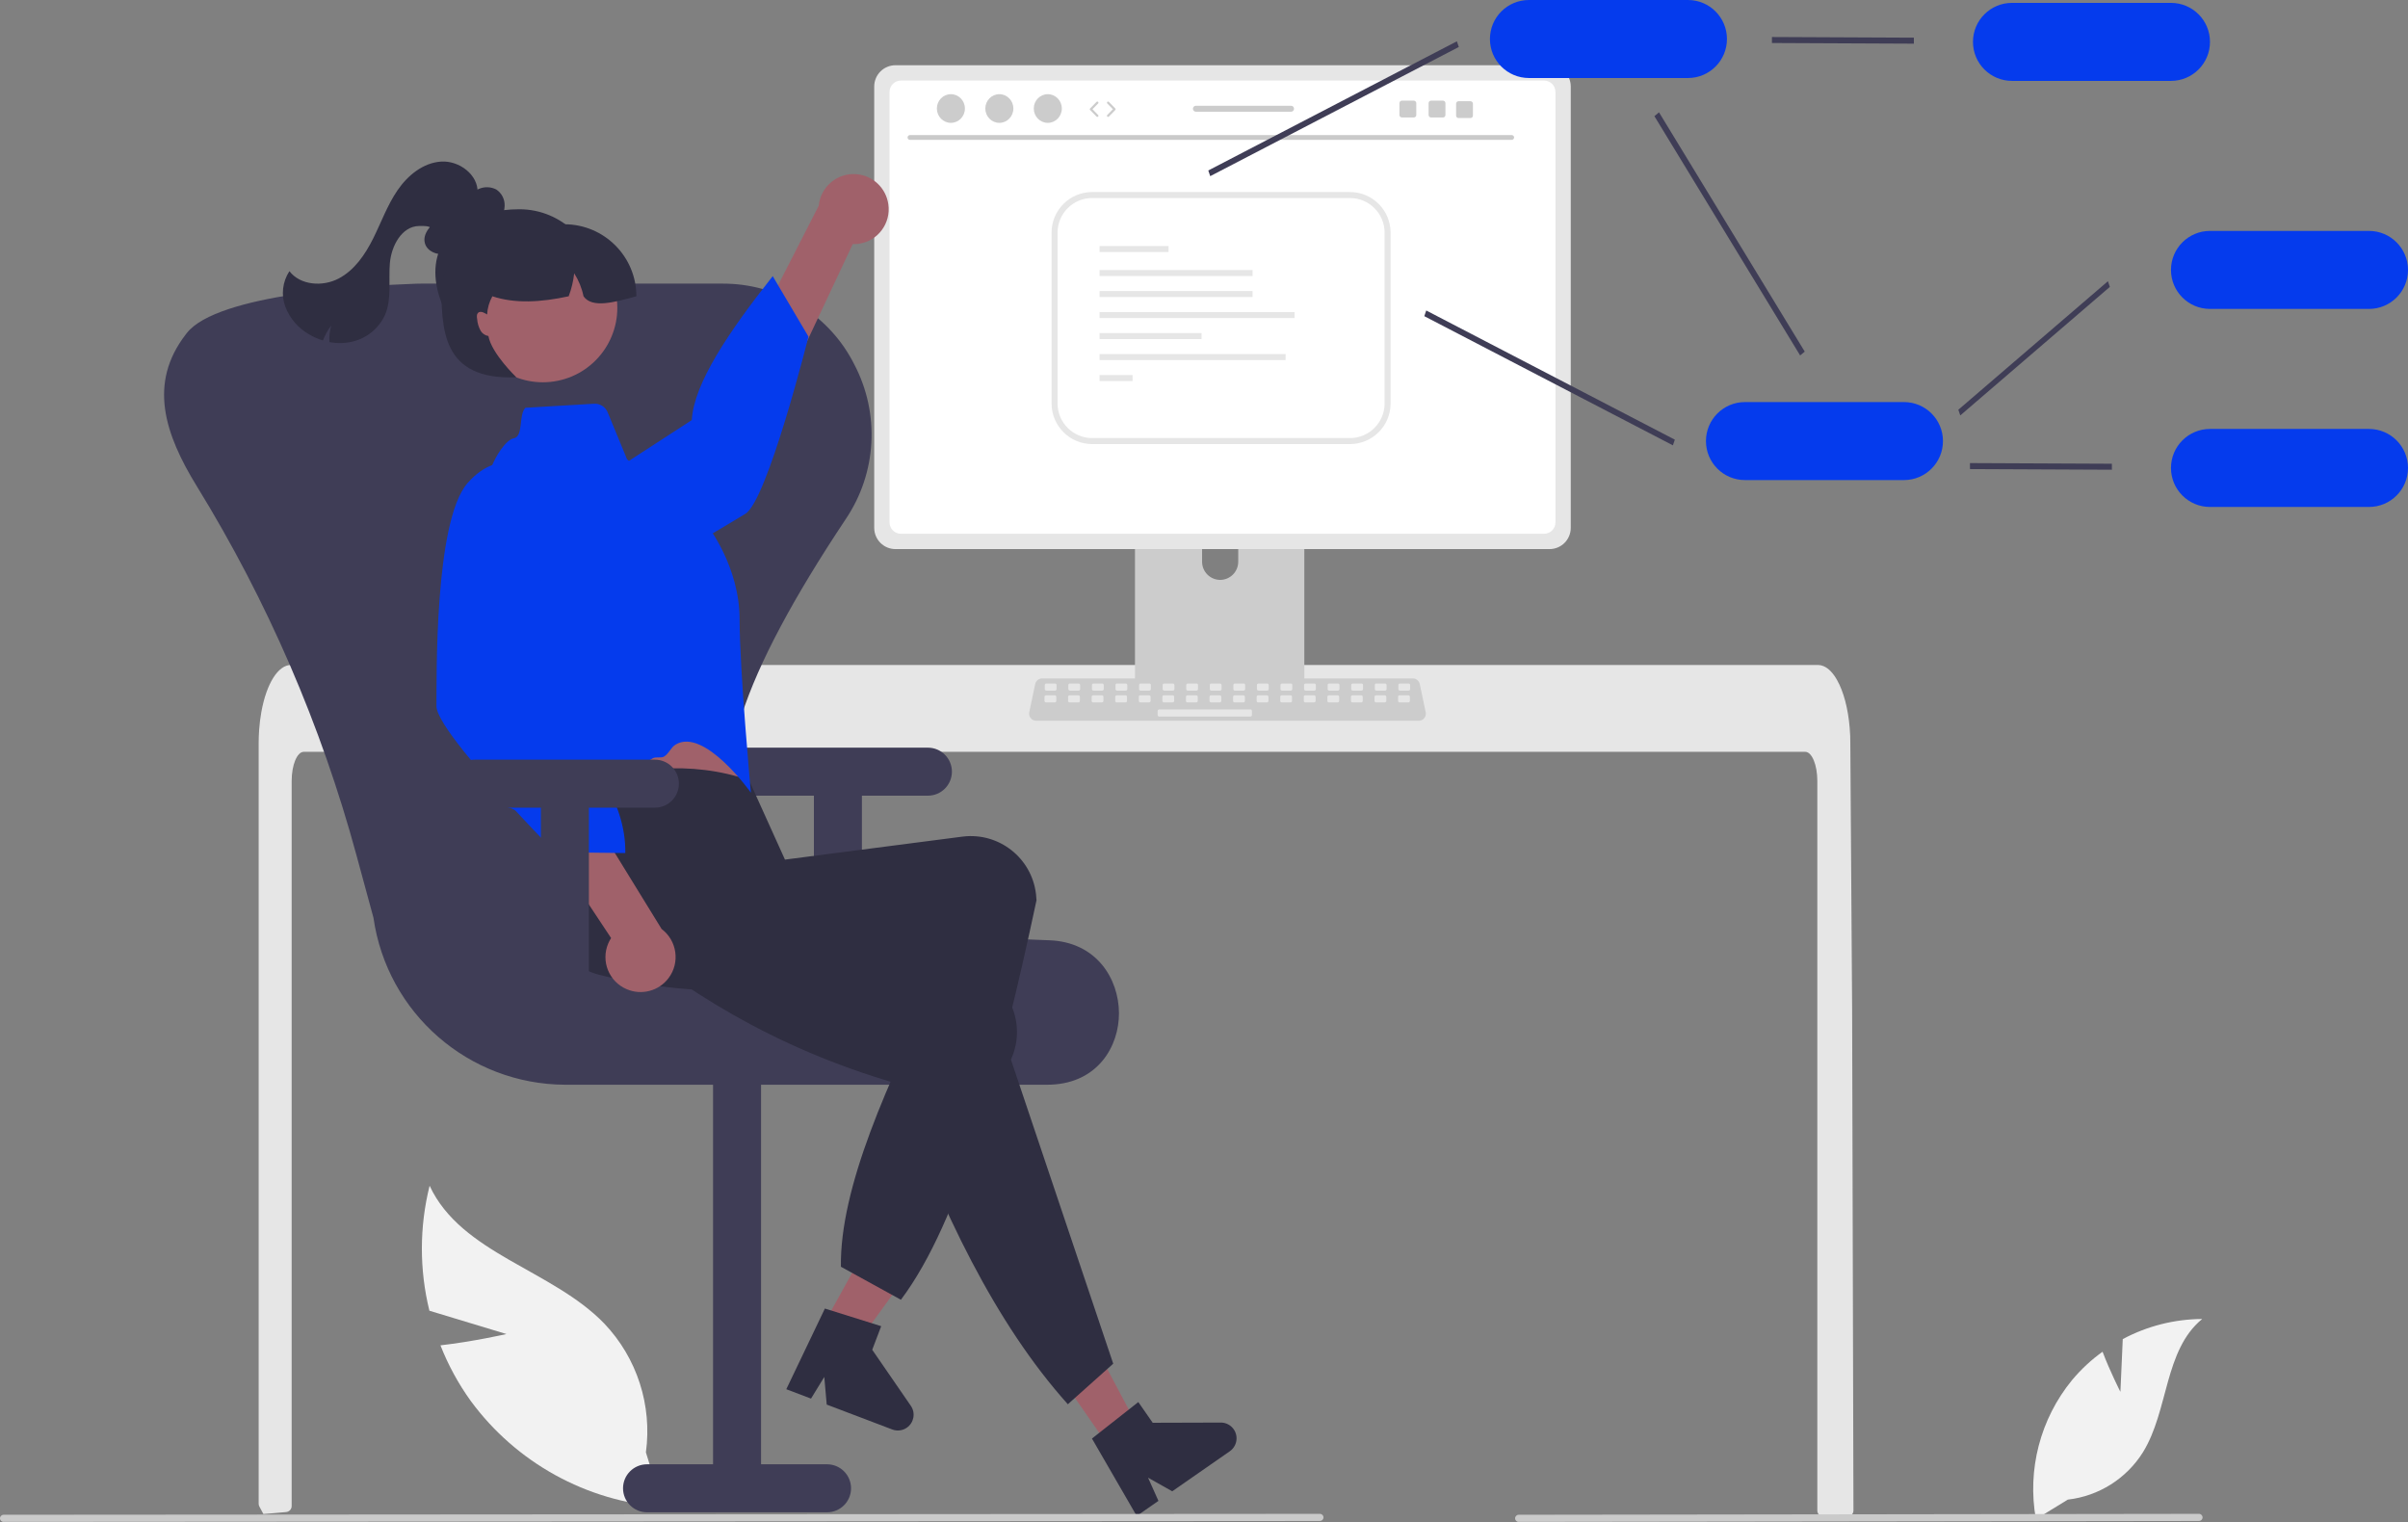 <svg width="750" height="474" viewBox="0 0 750 474" fill="none" xmlns="http://www.w3.org/2000/svg">
<rect x="0" y="0" width="750" height="474" fill="#808080" stroke="none"/>
<g clip-path="url(#clip0_3_66)">
<path d="M660.428 433.463L661.159 417.039C668.773 412.969 677.266 410.819 685.9 410.776C674.017 420.491 675.502 439.219 667.446 452.283C662.293 460.498 653.683 465.924 644.049 467.028L634.105 473.116C631.343 457.721 635.461 441.89 645.374 429.791C648.155 426.465 651.343 423.502 654.865 420.973C657.246 427.252 660.428 433.463 660.428 433.463Z" fill="#F2F2F2"/>
<path d="M157.74 415.465L133.743 408.2C130.596 395.413 130.617 382.052 133.806 369.276C143.688 390.497 171.924 395.356 188.197 412.182C198.397 422.892 203.172 437.659 201.175 452.313L206.427 469.302C182.636 467.585 160.79 455.536 146.644 436.331C142.776 430.968 139.598 425.139 137.186 418.983C147.364 417.828 157.74 415.465 157.74 415.465H157.74Z" fill="#F2F2F2"/>
<path d="M577.278 470.43C577.274 470.928 577.076 471.404 576.726 471.757C576.377 472.106 575.902 472.301 575.409 472.299H567.896C566.867 472.303 566.03 471.472 566.027 470.443V243.228C566.027 238.219 564.345 234.155 562.28 234.145H94.597C92.522 234.155 90.85 238.219 90.84 243.228V469.038C90.837 470 90.106 470.803 89.149 470.897C87.635 471.047 86.121 471.178 84.617 471.299C84.58 471.299 84.542 471.309 84.505 471.309C83.683 471.383 82.86 471.439 82.038 471.505H82.028C81.599 470.729 81.188 469.935 80.767 469.141C80.632 468.871 80.562 468.573 80.561 468.272V231.445C80.561 230.062 80.618 228.669 80.711 227.296C80.844 225.409 81.078 223.532 81.412 221.67C82.991 212.989 86.561 207.112 90.616 207.093H566.251C566.843 207.097 567.428 207.221 567.971 207.457C568.767 207.81 569.488 208.315 570.092 208.943C570.911 209.795 571.612 210.754 572.176 211.793C574.175 215.316 575.605 220.568 576.11 226.679C576.11 226.735 576.119 226.791 576.119 226.847C576.25 228.361 576.315 229.903 576.306 231.445L576.437 251.47L576.521 263.412L576.773 300.884L576.867 314.19L577.278 470.43Z" fill="#E6E6E6"/>
<path d="M403.704 137.819H356.042C354.638 137.821 353.501 138.96 353.503 140.364V215.657H406.25V140.364C406.251 138.959 405.112 137.819 403.707 137.819H403.704ZM380.034 180.599C376.931 180.584 374.42 178.073 374.405 174.971V166.286C374.405 163.178 376.925 160.658 380.034 160.658C383.142 160.658 385.662 163.178 385.662 166.286V174.971C385.647 178.073 383.136 180.584 380.034 180.599Z" fill="#CCCCCC"/>
<path d="M353.339 213.248V220.513C353.341 221.296 353.976 221.931 354.76 221.933H404.994C405.776 221.929 406.41 221.295 406.414 220.513V213.248H353.339Z" fill="#3F3D56"/>
<path d="M482.629 20.317H278.892C275.247 20.323 272.294 23.275 272.288 26.92V164.403C272.292 168.048 275.246 171.002 278.892 171.006H482.629C486.274 171.002 489.228 168.048 489.232 164.403V26.92C489.226 23.276 486.273 20.323 482.629 20.317Z" fill="#E6E6E6"/>
<path d="M480.928 25.086H280.594C278.642 25.09 277.062 26.673 277.062 28.625V162.7C277.066 164.649 278.645 166.228 280.594 166.231H480.928C482.877 166.228 484.456 164.649 484.459 162.7V28.625C484.459 26.673 482.879 25.09 480.928 25.086Z" fill="white"/>
<path d="M441.906 224.46H322.718C321.507 224.46 320.526 223.479 320.526 222.268C320.526 222.116 320.542 221.965 320.573 221.816L322.422 213.033C322.639 212.02 323.532 211.296 324.567 211.292H440.057C441.093 211.296 441.986 212.02 442.202 213.033L444.052 221.816C444.301 223.001 443.543 224.164 442.358 224.413C442.209 224.445 442.058 224.46 441.906 224.46Z" fill="#CCCCCC"/>
<path d="M328.628 212.873H325.87C325.618 212.873 325.414 213.078 325.414 213.33V214.62C325.414 214.872 325.618 215.076 325.87 215.076H328.628C328.88 215.076 329.085 214.872 329.085 214.62V213.33C329.085 213.078 328.88 212.873 328.628 212.873Z" fill="#E6E6E6"/>
<path d="M335.97 212.873H333.212C332.96 212.873 332.755 213.078 332.755 213.33V214.62C332.755 214.872 332.96 215.076 333.212 215.076H335.97C336.222 215.076 336.426 214.872 336.426 214.62V213.33C336.426 213.078 336.222 212.873 335.97 212.873Z" fill="#E6E6E6"/>
<path d="M343.312 212.873H340.553C340.301 212.873 340.097 213.078 340.097 213.33V214.62C340.097 214.872 340.301 215.076 340.553 215.076H343.312C343.564 215.076 343.768 214.872 343.768 214.62V213.33C343.768 213.078 343.564 212.873 343.312 212.873Z" fill="#E6E6E6"/>
<path d="M350.654 212.873H347.895C347.643 212.873 347.439 213.078 347.439 213.33V214.62C347.439 214.872 347.643 215.076 347.895 215.076H350.654C350.906 215.076 351.11 214.872 351.11 214.62V213.33C351.11 213.078 350.906 212.873 350.654 212.873Z" fill="#E6E6E6"/>
<path d="M357.995 212.873H355.237C354.985 212.873 354.781 213.078 354.781 213.33V214.62C354.781 214.872 354.985 215.076 355.237 215.076H357.995C358.247 215.076 358.452 214.872 358.452 214.62V213.33C358.452 213.078 358.247 212.873 357.995 212.873Z" fill="#E6E6E6"/>
<path d="M365.337 212.873H362.579C362.327 212.873 362.123 213.078 362.123 213.33V214.62C362.123 214.872 362.327 215.076 362.579 215.076H365.337C365.589 215.076 365.793 214.872 365.793 214.62V213.33C365.793 213.078 365.589 212.873 365.337 212.873Z" fill="#E6E6E6"/>
<path d="M372.679 212.873H369.92C369.668 212.873 369.464 213.078 369.464 213.33V214.62C369.464 214.872 369.668 215.076 369.92 215.076H372.679C372.931 215.076 373.135 214.872 373.135 214.62V213.33C373.135 213.078 372.931 212.873 372.679 212.873Z" fill="#E6E6E6"/>
<path d="M380.021 212.873H377.262C377.01 212.873 376.806 213.078 376.806 213.33V214.62C376.806 214.872 377.01 215.076 377.262 215.076H380.021C380.273 215.076 380.477 214.872 380.477 214.62V213.33C380.477 213.078 380.273 212.873 380.021 212.873Z" fill="#E6E6E6"/>
<path d="M387.362 212.873H384.604C384.352 212.873 384.148 213.078 384.148 213.33V214.62C384.148 214.872 384.352 215.076 384.604 215.076H387.362C387.614 215.076 387.819 214.872 387.819 214.62V213.33C387.819 213.078 387.614 212.873 387.362 212.873Z" fill="#E6E6E6"/>
<path d="M394.704 212.873H391.946C391.694 212.873 391.49 213.078 391.49 213.33V214.62C391.49 214.872 391.694 215.076 391.946 215.076H394.704C394.956 215.076 395.16 214.872 395.16 214.62V213.33C395.16 213.078 394.956 212.873 394.704 212.873Z" fill="#E6E6E6"/>
<path d="M402.046 212.873H399.287C399.036 212.873 398.831 213.078 398.831 213.33V214.62C398.831 214.872 399.036 215.076 399.287 215.076H402.046C402.298 215.076 402.502 214.872 402.502 214.62V213.33C402.502 213.078 402.298 212.873 402.046 212.873Z" fill="#E6E6E6"/>
<path d="M409.388 212.873H406.629C406.377 212.873 406.173 213.078 406.173 213.33V214.62C406.173 214.872 406.377 215.076 406.629 215.076H409.388C409.64 215.076 409.844 214.872 409.844 214.62V213.33C409.844 213.078 409.64 212.873 409.388 212.873Z" fill="#E6E6E6"/>
<path d="M416.729 212.873H413.971C413.719 212.873 413.515 213.078 413.515 213.33V214.62C413.515 214.872 413.719 215.076 413.971 215.076H416.729C416.981 215.076 417.186 214.872 417.186 214.62V213.33C417.186 213.078 416.981 212.873 416.729 212.873Z" fill="#E6E6E6"/>
<path d="M424.071 212.873H421.313C421.061 212.873 420.856 213.078 420.856 213.33V214.62C420.856 214.872 421.061 215.076 421.313 215.076H424.071C424.323 215.076 424.527 214.872 424.527 214.62V213.33C424.527 213.078 424.323 212.873 424.071 212.873Z" fill="#E6E6E6"/>
<path d="M431.413 212.873H428.654C428.402 212.873 428.198 213.078 428.198 213.33V214.62C428.198 214.872 428.402 215.076 428.654 215.076H431.413C431.665 215.076 431.869 214.872 431.869 214.62V213.33C431.869 213.078 431.665 212.873 431.413 212.873Z" fill="#E6E6E6"/>
<path d="M438.755 212.873H435.996C435.744 212.873 435.54 213.078 435.54 213.33V214.62C435.54 214.872 435.744 215.076 435.996 215.076H438.755C439.007 215.076 439.211 214.872 439.211 214.62V213.33C439.211 213.078 439.007 212.873 438.755 212.873Z" fill="#E6E6E6"/>
<path d="M328.542 216.544H325.783C325.531 216.544 325.327 216.749 325.327 217.001V218.291C325.327 218.543 325.531 218.747 325.783 218.747H328.542C328.794 218.747 328.998 218.543 328.998 218.291V217.001C328.998 216.749 328.794 216.544 328.542 216.544Z" fill="#E6E6E6"/>
<path d="M335.883 216.544H333.125C332.873 216.544 332.669 216.749 332.669 217.001V218.291C332.669 218.543 332.873 218.747 333.125 218.747H335.883C336.135 218.747 336.34 218.543 336.34 218.291V217.001C336.34 216.749 336.135 216.544 335.883 216.544Z" fill="#E6E6E6"/>
<path d="M343.225 216.544H340.467C340.215 216.544 340.01 216.749 340.01 217.001V218.291C340.01 218.543 340.215 218.747 340.467 218.747H343.225C343.477 218.747 343.681 218.543 343.681 218.291V217.001C343.681 216.749 343.477 216.544 343.225 216.544Z" fill="#E6E6E6"/>
<path d="M350.567 216.544H347.808C347.556 216.544 347.352 216.749 347.352 217.001V218.291C347.352 218.543 347.556 218.747 347.808 218.747H350.567C350.819 218.747 351.023 218.543 351.023 218.291V217.001C351.023 216.749 350.819 216.544 350.567 216.544Z" fill="#E6E6E6"/>
<path d="M357.909 216.544H355.15C354.898 216.544 354.694 216.749 354.694 217.001V218.291C354.694 218.543 354.898 218.747 355.15 218.747H357.909C358.161 218.747 358.365 218.543 358.365 218.291V217.001C358.365 216.749 358.161 216.544 357.909 216.544Z" fill="#E6E6E6"/>
<path d="M365.25 216.544H362.492C362.24 216.544 362.036 216.749 362.036 217.001V218.291C362.036 218.543 362.24 218.747 362.492 218.747H365.25C365.502 218.747 365.707 218.543 365.707 218.291V217.001C365.707 216.749 365.502 216.544 365.25 216.544Z" fill="#E6E6E6"/>
<path d="M372.592 216.544H369.834C369.582 216.544 369.377 216.749 369.377 217.001V218.291C369.377 218.543 369.582 218.747 369.834 218.747H372.592C372.844 218.747 373.048 218.543 373.048 218.291V217.001C373.048 216.749 372.844 216.544 372.592 216.544Z" fill="#E6E6E6"/>
<path d="M379.934 216.544H377.175C376.923 216.544 376.719 216.749 376.719 217.001V218.291C376.719 218.543 376.923 218.747 377.175 218.747H379.934C380.186 218.747 380.39 218.543 380.39 218.291V217.001C380.39 216.749 380.186 216.544 379.934 216.544Z" fill="#E6E6E6"/>
<path d="M387.276 216.544H384.517C384.265 216.544 384.061 216.749 384.061 217.001V218.291C384.061 218.543 384.265 218.747 384.517 218.747H387.276C387.528 218.747 387.732 218.543 387.732 218.291V217.001C387.732 216.749 387.528 216.544 387.276 216.544Z" fill="#E6E6E6"/>
<path d="M394.617 216.544H391.859C391.607 216.544 391.403 216.749 391.403 217.001V218.291C391.403 218.543 391.607 218.747 391.859 218.747H394.617C394.869 218.747 395.074 218.543 395.074 218.291V217.001C395.074 216.749 394.869 216.544 394.617 216.544Z" fill="#E6E6E6"/>
<path d="M401.959 216.544H399.201C398.949 216.544 398.745 216.749 398.745 217.001V218.291C398.745 218.543 398.949 218.747 399.201 218.747H401.959C402.211 218.747 402.415 218.543 402.415 218.291V217.001C402.415 216.749 402.211 216.544 401.959 216.544Z" fill="#E6E6E6"/>
<path d="M409.301 216.544H406.542C406.29 216.544 406.086 216.749 406.086 217.001V218.291C406.086 218.543 406.29 218.747 406.542 218.747H409.301C409.553 218.747 409.757 218.543 409.757 218.291V217.001C409.757 216.749 409.553 216.544 409.301 216.544Z" fill="#E6E6E6"/>
<path d="M416.643 216.544H413.884C413.632 216.544 413.428 216.749 413.428 217.001V218.291C413.428 218.543 413.632 218.747 413.884 218.747H416.643C416.895 218.747 417.099 218.543 417.099 218.291V217.001C417.099 216.749 416.895 216.544 416.643 216.544Z" fill="#E6E6E6"/>
<path d="M423.984 216.544H421.226C420.974 216.544 420.77 216.749 420.77 217.001V218.291C420.77 218.543 420.974 218.747 421.226 218.747H423.984C424.236 218.747 424.441 218.543 424.441 218.291V217.001C424.441 216.749 424.236 216.544 423.984 216.544Z" fill="#E6E6E6"/>
<path d="M431.326 216.544H428.568C428.316 216.544 428.111 216.749 428.111 217.001V218.291C428.111 218.543 428.316 218.747 428.568 218.747H431.326C431.578 218.747 431.782 218.543 431.782 218.291V217.001C431.782 216.749 431.578 216.544 431.326 216.544Z" fill="#E6E6E6"/>
<path d="M438.668 216.544H435.909C435.657 216.544 435.453 216.749 435.453 217.001V218.291C435.453 218.543 435.657 218.747 435.909 218.747H438.668C438.92 218.747 439.124 218.543 439.124 218.291V217.001C439.124 216.749 438.92 216.544 438.668 216.544Z" fill="#E6E6E6"/>
<path d="M389.478 220.949H361.024C360.772 220.949 360.567 221.154 360.567 221.406V222.696C360.567 222.948 360.772 223.152 361.024 223.152H389.478C389.73 223.152 389.934 222.948 389.934 222.696V221.406C389.934 221.154 389.73 220.949 389.478 220.949Z" fill="#E6E6E6"/>
<path d="M470.858 43.559H283.405C282.994 43.55 282.667 43.209 282.676 42.797C282.685 42.398 283.007 42.077 283.405 42.068H470.858C471.269 42.077 471.596 42.418 471.587 42.83C471.578 43.228 471.257 43.55 470.858 43.559Z" fill="#CACACA"/>
<path d="M296.166 38.262C298.578 38.262 300.534 36.262 300.534 33.796C300.534 31.329 298.578 29.33 296.166 29.33C293.753 29.33 291.797 31.329 291.797 33.796C291.797 36.262 293.753 38.262 296.166 38.262Z" fill="#CCCCCC"/>
<path d="M311.257 38.262C313.67 38.262 315.626 36.262 315.626 33.796C315.626 31.329 313.67 29.33 311.257 29.33C308.845 29.33 306.889 31.329 306.889 33.796C306.889 36.262 308.845 38.262 311.257 38.262Z" fill="#CCCCCC"/>
<path d="M326.349 38.262C328.762 38.262 330.718 36.262 330.718 33.796C330.718 31.329 328.762 29.33 326.349 29.33C323.936 29.33 321.98 31.329 321.98 33.796C321.98 36.262 323.936 38.262 326.349 38.262Z" fill="#CCCCCC"/>
<path d="M376.94 54.861L376.334 53.093L453.761 12.863L454.365 14.632L376.94 54.861Z" fill="#3F3D56"/>
<path d="M610.552 129.376L609.946 127.608L656.536 87.581L657.141 89.349L610.552 129.376Z" fill="#3F3D56"/>
<path d="M521.041 138.694L443.614 98.464L444.22 96.695L521.646 136.925L521.041 138.694Z" fill="#3F3D56"/>
<path d="M560.676 110.7L515.285 36.181L516.719 34.982L562.109 109.501L560.676 110.7Z" fill="#3F3D56"/>
<path d="M596.099 13.6L551.893 13.396V11.527L596.099 11.731V13.6Z" fill="#3F3D56"/>
<path d="M676.178 25.192H626.653C619.944 25.192 614.505 19.753 614.505 13.044C614.505 6.335 619.944 0.897 626.653 0.897H676.178C682.888 0.897 688.326 6.335 688.326 13.044C688.326 19.753 682.888 25.192 676.178 25.192Z" fill="#053BED"/>
<path d="M737.852 96.21H688.326C681.617 96.21 676.178 90.772 676.178 84.063C676.178 77.354 681.617 71.915 688.326 71.915H737.852C744.561 71.915 750 77.354 750 84.063C750 90.772 744.561 96.21 737.852 96.21Z" fill="#053BED"/>
<path d="M657.772 146.291L613.566 146.088V144.219L657.772 144.422V146.291Z" fill="#3F3D56"/>
<path d="M737.852 157.884H688.326C681.617 157.884 676.178 152.445 676.178 145.736C676.178 139.027 681.617 133.588 688.326 133.588H737.852C744.561 133.588 750 139.027 750 145.736C750 152.445 744.561 157.884 737.852 157.884Z" fill="#053BED"/>
<path d="M593.012 149.512H543.487C536.778 149.512 531.339 144.073 531.339 137.364C531.339 130.655 536.778 125.216 543.487 125.216H593.012C599.721 125.216 605.16 130.655 605.16 137.364C605.16 144.073 599.721 149.512 593.012 149.512Z" fill="#053BED"/>
<path d="M525.732 24.296H476.206C469.497 24.296 464.058 18.857 464.058 12.148C464.058 5.439 469.497 0 476.206 0H525.732C532.441 0 537.88 5.439 537.88 12.148C537.88 18.857 532.441 24.296 525.732 24.296Z" fill="#053BED"/>
<path d="M289.009 232.846H232.942C228.813 232.846 225.467 236.193 225.467 240.322C225.467 244.451 228.813 247.798 232.942 247.798H253.5V305.733H268.451V247.798H289.009C293.138 247.798 296.485 244.451 296.485 240.322C296.485 236.193 293.138 232.846 289.009 232.846Z" fill="#3F3D56"/>
<path d="M326.014 337.82H176.051C146.001 337.71 120.576 315.579 116.324 285.831L111.016 266.305C100.029 225.843 83.293 187.167 61.321 151.458C51.278 135.148 46.109 119.361 57.849 104.161C57.949 104.031 58.048 103.904 58.144 103.778C67.561 91.521 114.43 88.868 129.71 88.352C130.313 88.332 130.919 88.321 131.527 88.322H224.803C225.412 88.322 226.018 88.332 226.621 88.352C243.402 88.841 258.56 98.503 266.088 113.508C274.122 128.828 273.097 147.322 263.419 161.66C230.654 210.879 220.623 241.74 230.893 261.726C240.827 281.057 271.28 290.941 326.729 292.829C341.63 293.337 348.469 304.94 348.517 315.505C348.563 325.798 341.988 337.162 327.442 337.79C326.969 337.81 326.493 337.82 326.014 337.82Z" fill="#3F3D56"/>
<path d="M201.527 470.979H257.594C261.722 470.979 265.069 467.632 265.069 463.503C265.069 459.374 261.722 456.027 257.594 456.027H237.036V329.877H222.085V456.027H201.527C197.398 456.027 194.051 459.374 194.051 463.503C194.051 467.632 197.398 470.979 201.527 470.979Z" fill="#3F3D56"/>
<path d="M252.273 420.121L261.931 425.367L287.5 390.016L273.244 382.272L252.273 420.121Z" fill="#A0616A"/>
<path d="M256.922 407.524L274.456 413.014L271.665 420.36L283.688 437.811C285.227 440.043 284.664 443.099 282.432 444.638C281.104 445.553 279.411 445.757 277.903 445.184L257.491 437.429L256.734 428.827L252.599 435.571L244.903 432.647L256.922 407.524V407.524Z" fill="#2F2E41"/>
<path d="M276.676 63.613C277.541 69.544 273.434 75.054 267.503 75.919C266.871 76.011 266.232 76.048 265.593 76.027L228.354 155.264L216.674 138.977L255.009 64.052C255.598 58.054 260.937 53.67 266.935 54.259C271.953 54.751 275.981 58.619 276.676 63.613V63.613Z" fill="#A0616A"/>
<path d="M153.095 171.285C153.095 171.285 152.097 185.128 167.752 187.843C183.407 190.558 225.257 164.094 232.131 160.03C239.004 155.967 251.812 104.841 251.812 104.841L240.673 86.001C226.92 103.397 216.12 119.439 215.465 130.826L153.095 171.285H153.095Z" fill="#053BED"/>
<path d="M171.168 218.967L174.549 233.494C174.549 233.494 174.582 246.889 176.955 249.359C179.31 251.818 231.111 246.882 231.111 246.882C231.111 246.882 225.619 225.296 225.692 208.963L171.168 218.967Z" fill="#A0616A"/>
<path d="M280.599 404.785L261.91 394.506C261.555 370.187 276.182 337.277 293.531 302.806C254.73 309.48 218.125 311.617 186.463 303.545C175.647 300.689 169.129 289.678 171.827 278.821C171.95 278.309 172.093 277.802 172.254 277.301C176.044 265.739 167.547 258.492 175.362 245.776C195.917 238.756 215.443 236.774 233.298 242.973L244.486 267.709L299.938 260.533C311.151 259.193 321.328 267.196 322.668 278.409C322.674 278.46 322.68 278.511 322.686 278.562C322.761 279.164 322.809 279.769 322.832 280.375C311.62 332.941 299.047 380.239 280.599 404.785Z" fill="#2F2E41"/>
<path d="M163.641 126.996L185.003 125.734C186.85 125.625 188.563 126.7 189.268 128.41L195.305 143.045L220.395 163.782C220.395 163.782 230.329 176.424 230.352 192.749C230.375 209.075 233.877 246.863 233.877 246.863C233.877 246.863 219.379 226.456 210.43 231.884C208.908 232.807 208.372 234.696 206.778 235.65C205.982 236.126 204.144 235.663 203.341 236.14C191.01 243.46 178.15 250.611 176.949 249.357C174.59 246.895 171.728 234.315 171.728 234.315L152.173 162.468C150.027 154.814 151.415 146.6 155.957 140.077C157.323 138.153 158.755 136.722 160.085 136.486C163.072 135.85 161.483 129.156 163.641 126.996Z" fill="#053BED"/>
<path d="M345.363 450.554L354.38 444.285L333.952 405.745L320.644 414.998L345.363 450.554Z" fill="#A0616A"/>
<path d="M346.725 424.695L332.593 437.327C310.122 412.288 293.134 377.171 278.738 337.291C241.018 326.244 212.572 308.428 187.739 287.274C179.315 280.145 173 270.988 180.184 262.304C180.52 261.898 180.871 261.506 181.237 261.126C189.72 252.408 211.233 254.069 223.833 246.082L251.98 276.168L250.21 284.234L303.078 302.142C313.721 305.872 319.325 317.524 315.595 328.167C315.577 328.219 315.558 328.271 315.54 328.323C315.342 328.896 315.119 329.46 314.873 330.015L346.725 424.695V424.695Z" fill="#2F2E41"/>
<path d="M340.105 448.013L354.54 436.645L359.025 443.098L380.217 443.033C382.927 443.025 385.132 445.215 385.14 447.926C385.146 449.539 384.358 451.051 383.033 451.972L365.104 464.435L357.577 460.201L360.807 467.422L354.047 472.122L340.105 448.013Z" fill="#2F2E41"/>
<path d="M195.186 308.063C189.669 305.721 187.094 299.35 189.436 293.832C189.686 293.244 189.987 292.679 190.336 292.143L141.974 219.161L161.959 217.642L206.067 289.321C210.886 292.94 211.859 299.78 208.24 304.599C205.212 308.631 199.815 310.063 195.186 308.063V308.063Z" fill="#A0616A"/>
<path d="M167.38 146.532C167.38 146.532 156.07 138.488 145.618 150.455C135.165 162.421 136.038 211.929 135.94 219.913C135.909 222.413 139.519 227.807 144.493 234.039C146.726 236.836 149.234 239.802 151.81 242.751C153.302 244.457 152.017 248.008 153.514 249.667C155.003 251.316 159.274 251.072 160.69 252.603C167.413 259.869 172.874 265.4 172.874 265.4L194.759 265.669C195.006 249.4 183.865 234.878 169.552 220.843L167.38 146.532Z" fill="#053BED"/>
<path d="M145.32 75.698C143.248 77.193 141.068 78.734 138.54 79.105C136.012 79.475 133.052 78.253 132.352 75.795C131.497 72.79 134.21 70.054 136.649 68.101L144.382 61.909C145.799 60.653 147.397 59.619 149.124 58.843C150.881 58.07 152.893 58.137 154.595 59.026C156.285 60.167 157.262 62.103 157.177 64.141C157.066 66.149 156.403 68.088 155.261 69.743C152.36 74.265 147.739 77.406 142.468 78.44" fill="#2F2E41"/>
<path d="M203.974 236.584H147.907C143.779 236.584 140.432 239.931 140.432 244.06C140.432 248.188 143.779 251.535 147.907 251.535H168.465V309.471H183.416V251.535H203.974C208.103 251.535 211.45 248.188 211.45 244.06C211.45 239.931 208.103 236.584 203.974 236.584Z" fill="#3F3D56"/>
<path d="M148.755 60.014C148.981 54.409 143.008 49.971 137.411 50.321C131.814 50.672 127.003 54.609 123.829 59.234C120.656 63.855 118.75 69.207 116.25 74.225C113.751 79.242 110.422 84.154 105.455 86.754C100.488 89.35 93.575 88.887 90.142 84.455C87.978 87.738 87.507 91.856 88.875 95.542C90.28 99.181 92.901 102.222 96.293 104.149C97.642 104.95 99.085 105.584 100.587 106.038C101.207 104.366 102.078 102.798 103.172 101.389C102.678 103.057 102.49 104.8 102.616 106.535C104.931 106.979 107.314 106.941 109.615 106.425C114.196 105.4 118.026 102.276 119.951 97.995C122.051 93.025 120.981 87.36 121.43 81.985C121.876 76.608 125.115 70.471 130.51 70.383C134.618 70.316 134.074 70.654 136.677 73.833" fill="#2F2E41"/>
<path d="M186.059 89.466C186.059 102.884 175.182 113.762 161.764 113.762C148.346 113.762 135.599 98.212 135.599 84.794C135.599 71.376 148.346 65.17 161.764 65.17C175.182 65.17 186.059 76.048 186.059 89.466Z" fill="#2F2E41"/>
<path d="M173.736 118.582C186.278 116.015 194.364 103.768 191.798 91.226C189.232 78.685 176.985 70.598 164.443 73.164C151.901 75.731 143.815 87.978 146.381 100.52C148.947 113.061 161.195 121.148 173.736 118.582Z" fill="#A0616A"/>
<path d="M198.207 92.269C191.346 94.143 184.418 96.107 181.742 92.269C181.222 89.725 180.237 87.298 178.836 85.112C178.573 87.56 177.998 89.966 177.126 92.269C168.457 94.154 160.355 94.604 153.354 92.269C152.391 94.01 151.832 95.946 151.718 97.932C151.372 97.715 151.01 97.524 150.635 97.362C150.184 97.108 149.646 97.06 149.158 97.231C148.821 97.435 148.596 97.784 148.551 98.175C148.504 98.565 148.523 98.96 148.607 99.343C148.705 100.68 149.104 101.977 149.775 103.137C150.311 103.945 151.162 104.491 152.12 104.641C153.092 110.108 160.829 117.5 160.829 117.5C137.468 118.434 137.468 102.586 137.468 87.597L140.271 81.99H149.616V69.843H175.781C188.165 69.846 198.204 79.885 198.207 92.269V92.269Z" fill="#2F2E41"/>
<path d="M411.108 473.683L1.118 473.97C0.504 473.974 0.003 473.478 1.5461e-05 472.864C-0.003 472.249 0.492 471.748 1.107 471.745H1.118L411.108 471.458C411.723 471.46 412.219 471.96 412.217 472.574C412.215 473.186 411.72 473.681 411.108 473.683Z" fill="#CACACA"/>
<path d="M684.902 473.683L473.016 473.97C472.401 473.974 471.9 473.478 471.897 472.864C471.894 472.249 472.39 471.748 473.004 471.745H473.016L684.902 471.458C685.517 471.456 686.016 471.953 686.018 472.567C686.02 473.181 685.524 473.681 684.909 473.683H684.902Z" fill="#CACACA"/>
<path d="M420.478 138.299H340.16C333.184 138.291 327.53 132.638 327.523 125.662V72.442C327.53 65.466 333.184 59.813 340.16 59.805H420.478C427.454 59.813 433.108 65.466 433.115 72.442V125.662C433.108 132.638 427.454 138.291 420.478 138.299ZM340.16 61.674C334.215 61.681 329.398 66.498 329.391 72.442V125.662C329.398 131.606 334.215 136.423 340.16 136.43H420.478C426.423 136.423 431.24 131.606 431.247 125.662V72.442C431.24 66.498 426.423 61.681 420.478 61.674L340.16 61.674Z" fill="#E6E6E6"/>
<path d="M363.958 76.625H342.474V78.494H363.958V76.625Z" fill="#E6E6E6"/>
<path d="M390.131 84.1H342.474V85.969H390.131V84.1Z" fill="#E6E6E6"/>
<path d="M390.131 90.642H342.474V92.51H390.131V90.642Z" fill="#E6E6E6"/>
<path d="M403.213 97.183H342.474V99.052H403.213V97.183Z" fill="#E6E6E6"/>
<path d="M374.245 103.724H342.474V105.593H374.245V103.724Z" fill="#E6E6E6"/>
<path d="M400.41 110.265H342.474V112.134H400.41V110.265Z" fill="#E6E6E6"/>
<path d="M352.753 116.806H342.474V118.675H352.753V116.806Z" fill="#E6E6E6"/>
<path d="M341.774 36.405C341.683 36.405 341.593 36.37 341.524 36.3L339.53 34.261C339.398 34.126 339.398 33.908 339.53 33.773L341.524 31.735C341.66 31.597 341.881 31.595 342.018 31.729C342.156 31.864 342.159 32.086 342.024 32.223L340.269 34.017L342.024 35.811C342.159 35.949 342.156 36.17 342.018 36.305C341.95 36.371 341.862 36.405 341.774 36.405V36.405Z" fill="#CCCCCC"/>
<path d="M345.124 36.405C345.036 36.405 344.948 36.371 344.88 36.305C344.742 36.17 344.74 35.949 344.875 35.811L346.629 34.017L344.875 32.223C344.74 32.085 344.742 31.864 344.88 31.729C345.018 31.594 345.239 31.597 345.374 31.735L347.368 33.773C347.501 33.908 347.501 34.126 347.368 34.261L345.374 36.3C345.306 36.369 345.215 36.405 345.124 36.405V36.405Z" fill="#CCCCCC"/>
<path d="M449.431 31.346H445.723C445.301 31.346 444.958 31.689 444.958 32.111V35.822C444.958 36.245 445.301 36.587 445.723 36.587H449.431C449.854 36.587 450.2 36.245 450.2 35.822V32.111C450.2 31.689 449.854 31.346 449.431 31.346Z" fill="#CCCCCC"/>
<path d="M440.346 31.346H436.638C436.216 31.346 435.873 31.689 435.873 32.111V35.822C435.873 36.245 436.216 36.587 436.638 36.587H440.346C440.769 36.587 441.115 36.245 441.115 35.822V32.111C441.115 31.689 440.769 31.346 440.346 31.346Z" fill="#CCCCCC"/>
<path d="M457.992 31.521H454.284C453.861 31.521 453.519 31.863 453.519 32.286V35.997C453.519 36.42 453.861 36.762 454.284 36.762H457.992C458.414 36.762 458.76 36.42 458.76 35.997V32.286C458.76 31.863 458.414 31.521 457.992 31.521Z" fill="#CCCCCC"/>
<path d="M402.111 32.932H372.477C371.96 32.932 371.544 33.352 371.544 33.865C371.544 34.379 371.96 34.798 372.477 34.798H402.111C402.625 34.798 403.044 34.379 403.044 33.865C403.044 33.352 402.625 32.932 402.111 32.932Z" fill="#CCCCCC"/>
</g>
<defs>
<clipPath id="clip0_3_66">
<rect width="750" height="473.97" fill="white"/>
</clipPath>
</defs>
</svg>
